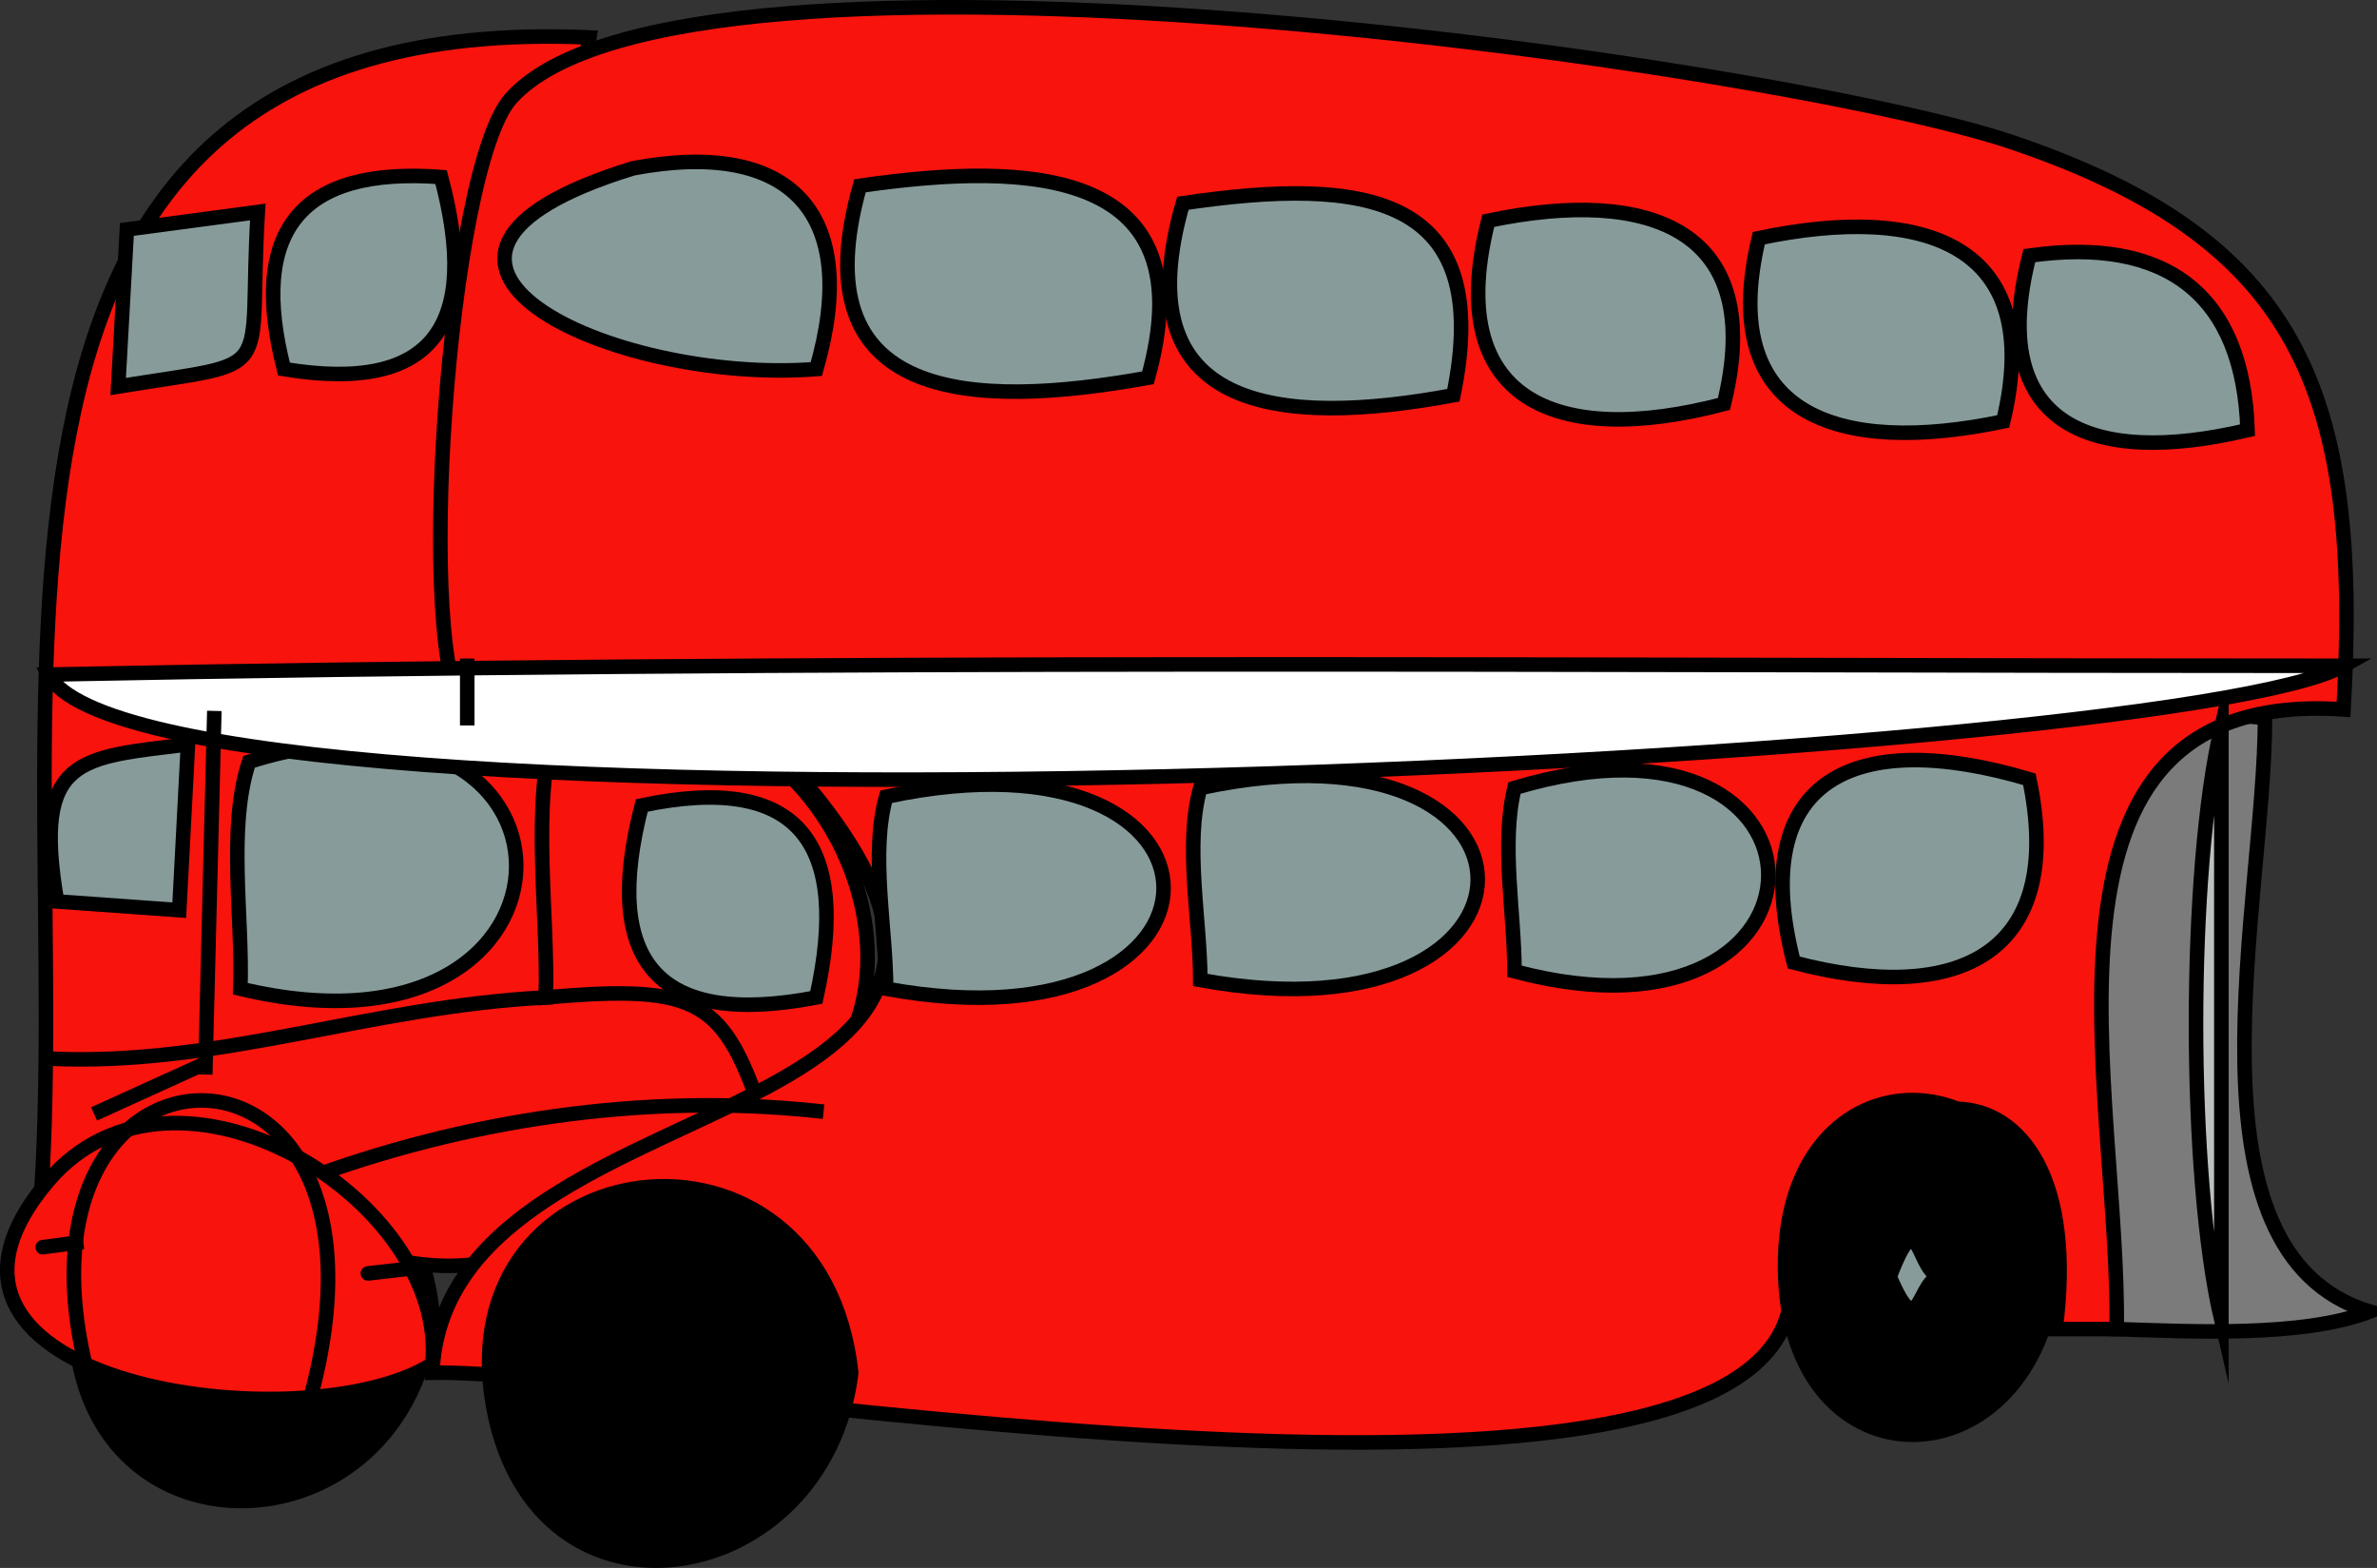 <svg xmlns="http://www.w3.org/2000/svg" xmlns:xlink="http://www.w3.org/1999/xlink" version="1.1" id="Layer_1" x="0px" y="0px" enable-background="new 0 0 822.05 841.89" xml:space="preserve" viewBox="307.47 352.55 204.28 134.74">
<rect x="307.47" y="352.55" width="204.28" height="134.74" fill="#333333" stroke="none"/>
<path fill-rule="evenodd" clip-rule="evenodd" stroke="#000000" stroke-width="1.25" stroke-linecap="square" stroke-miterlimit="10" d="  M344.625,465.265c-1.967,21.225-30.89,22.167-30.75,0C314.014,443.261,342.407,444.355,344.625,465.265z"/>
<path fill-rule="evenodd" clip-rule="evenodd" fill="#F8130D" stroke="#000000" stroke-width="1.25" stroke-linecap="square" stroke-miterlimit="10" d="  M358.125,355.765c-59.484-2.584-43.927,59.523-47.25,101.25c18.366-5.248,28.876,8.975,42.694,2.667  c28.752-13.126,25.556-14.271,25.556-46.167c-10.25,0.25-20.5,0.5-30.75,0.75C351.625,394.765,354.875,375.265,358.125,355.765z"/>
<path fill-rule="evenodd" clip-rule="evenodd" fill="#F8130D" stroke="#000000" stroke-width="1.25" stroke-linecap="square" stroke-miterlimit="10" d="  M355.125,415.015c-2.037,6.702-0.522,16.203-0.75,23.25c13.384-1.186,15.323,0.303,18.75,10.5  C392.152,440.504,378.149,406.606,355.125,415.015z"/>
<path fill-rule="evenodd" clip-rule="evenodd" fill="#879B9B" stroke="#000000" stroke-width="1.25" stroke-linecap="square" stroke-miterlimit="10" d="  M345.375,367.765c-12.16-0.914-16.537,4.691-13.5,16.5C344.798,386.406,348.768,380.422,345.375,367.765z"/>
<path fill-rule="evenodd" clip-rule="evenodd" fill="#879B9B" stroke="#000000" stroke-width="1.25" stroke-linecap="square" stroke-miterlimit="10" d="  M318.375,372.265c-0.25,4.5-0.5,9-0.75,13.5c13.996-2.273,11.116-0.403,12-15C325.875,371.265,322.125,371.765,318.375,372.265z"/>
<path fill-rule="evenodd" clip-rule="evenodd" fill="#879B9B" stroke="#000000" stroke-width="1.25" stroke-linecap="square" stroke-miterlimit="10" d="  M323.625,416.515c-9.26,1.161-13.401,0.963-11.25,13.5c3.5,0.25,7,0.5,10.5,0.75C323.125,426.015,323.375,421.265,323.625,416.515z"/>
<path fill-rule="evenodd" clip-rule="evenodd" fill="#879B9B" stroke="#000000" stroke-width="1.25" stroke-linecap="square" stroke-miterlimit="10" d="  M328.875,418.015c-1.881,5.646-0.519,13.493-0.75,19.5C359.83,445.099,359.394,408.43,328.875,418.015z"/>
<path fill-rule="evenodd" clip-rule="evenodd" fill="#7C7B7B" stroke="#000000" stroke-width="1.25" stroke-linecap="square" stroke-miterlimit="10" d="  M502.125,414.265c0,15.759-7.692,45.91,9,51c-5.854,2.22-15.427,1.701-21.75,1.5C488.859,448.97,477.009,410.956,502.125,414.265z"/>
<path fill-rule="evenodd" clip-rule="evenodd" fill="#F8130D" stroke="#000000" stroke-width="1.25" stroke-linecap="square" stroke-miterlimit="10" d="  M508.875,413.515c1.568-27.411-3.839-40.408-28.5-48.75c-19.74-6.678-114.292-20.209-129-3.75c-5.405,6.048-8.435,48.178-3.75,53.25  c5.032,5.448,22.541-2.589,30,6.75c23.978,30.022-31.908,23.904-33,49.5c18.144-0.386,112.113,16.935,116.625-5.625  c4.502-22.511,26.225-23.606,22.875,1.875c1.75,0,3.5,0,5.25,0C489.724,446.531,479.966,411.547,508.875,413.515z"/>
<path fill-rule="evenodd" clip-rule="evenodd" fill="#879B9B" stroke="#000000" stroke-width="1.25" stroke-linecap="square" stroke-miterlimit="10" d="  M409.125,370.015c-5.138,17.894,8.308,19.271,23.25,16.5C435.937,369.241,424.807,367.696,409.125,370.015z"/>
<path fill-rule="evenodd" clip-rule="evenodd" fill="#879B9B" stroke="#000000" stroke-width="1.25" stroke-linecap="square" stroke-miterlimit="10" d="  M435.375,371.515c-3.893,15.337,5.678,19.573,20.25,15.75C459.295,372.365,449.412,368.578,435.375,371.515z"/>
<path fill-rule="evenodd" clip-rule="evenodd" fill="#879B9B" stroke="#000000" stroke-width="1.25" stroke-linecap="square" stroke-miterlimit="10" d="  M458.625,373.015c-3.661,15.227,6.77,18.739,21,15.75C483.286,373.538,472.855,370.026,458.625,373.015z"/>
<path fill-rule="evenodd" clip-rule="evenodd" fill="#879B9B" stroke="#000000" stroke-width="1.25" stroke-linecap="square" stroke-miterlimit="10" d="  M381.375,368.515c-5.229,18.555,9.532,19.246,24.75,16.5C411.145,367.034,396.117,366.383,381.375,368.515z"/>
<path fill-rule="evenodd" clip-rule="evenodd" fill="#879B9B" stroke="#000000" stroke-width="1.25" stroke-linecap="square" stroke-miterlimit="10" d="  M361.875,367.015c-25.159,7.721-1.865,18.62,15.75,17.25C381.468,370.945,375.489,364.445,361.875,367.015z"/>
<path fill-rule="evenodd" clip-rule="evenodd" fill="#879B9B" stroke="#000000" stroke-width="1.25" stroke-linecap="square" stroke-miterlimit="10" d="  M500.625,389.515c-0.378-11.641-6.965-16.663-18.75-15C478.165,388.994,487.012,392.727,500.625,389.515z"/>
<path fill-rule="evenodd" clip-rule="evenodd" fill="#879B9B" stroke="#000000" stroke-width="1.25" stroke-linecap="square" stroke-miterlimit="10" d="  M437.625,420.265c-1.177,4.775,0,10.796,0,15.75C466.681,443.769,466.746,411.495,437.625,420.265z"/>
<path fill-rule="evenodd" clip-rule="evenodd" fill="#879B9B" stroke="#000000" stroke-width="1.25" stroke-linecap="square" stroke-miterlimit="10" d="  M410.625,420.265c-1.376,4.862,0,11.397,0,16.5C442.352,442.57,442.483,413.443,410.625,420.265z"/>
<path fill-rule="evenodd" clip-rule="evenodd" fill="#879B9B" stroke="#000000" stroke-width="1.25" stroke-linecap="square" stroke-miterlimit="10" d="  M383.625,421.015c-1.376,4.862,0,11.397,0,16.5C415.352,443.32,415.483,414.193,383.625,421.015z"/>
<path fill-rule="evenodd" clip-rule="evenodd" fill="#879B9B" stroke="#000000" stroke-width="1.25" stroke-linecap="square" stroke-miterlimit="10" d="  M481.875,419.515c-14.986-4.457-24.333-0.095-20.25,15.75C475.854,439.008,484.992,434.46,481.875,419.515z"/>
<path fill-rule="evenodd" clip-rule="evenodd" fill="#879B9B" stroke="#000000" stroke-width="1.25" stroke-linecap="square" stroke-miterlimit="10" d="  M362.625,421.765c13.502-2.842,17.96,3.26,15,16.5C363.986,440.885,359.148,435.23,362.625,421.765z"/>
<path fill="none" stroke="#000000" stroke-width="1.25" stroke-linecap="square" stroke-miterlimit="10" d="M333.375,454.015  c13.943-5.242,29.427-7.561,44.25-6"/>
<path fill="none" stroke="#000000" stroke-width="1.25" stroke-linecap="square" stroke-miterlimit="10" d="M311.625,443.515  c14.5,0.728,27.697-4.509,42.75-5.25"/>
<path fill-rule="evenodd" clip-rule="evenodd" fill="#BCC1C0" stroke="#000000" stroke-width="1.25" stroke-linecap="square" stroke-miterlimit="10" d="  M498.375,466.015c-2.905-12.432-2.905-38.568,0-51C498.375,432.015,498.375,449.015,498.375,466.015z"/>
<path fill-rule="evenodd" clip-rule="evenodd" fill="#FFFFFF" stroke="#000000" stroke-width="1.25" stroke-linecap="square" stroke-miterlimit="10" d="  M311.625,410.515c65.739-1.315,131.5-0.75,197.25-0.75C493.632,418.314,320.085,426.31,311.625,410.515z"/>
<path fill-rule="evenodd" clip-rule="evenodd" stroke="#000000" stroke-width="1.25" stroke-linecap="square" stroke-miterlimit="10" d="  M380.625,470.515c-2.271,18.698-27.033,23.017-30.75,3C345.666,450.847,378.038,446.72,380.625,470.515z"/>
<path fill-rule="evenodd" clip-rule="evenodd" stroke="#000000" stroke-width="1.25" stroke-linecap="square" stroke-miterlimit="10" d="  M484.125,461.515c-1.58,18.827-23.091,19.385-23.25,0C460.715,441.982,482.828,442.56,484.125,461.515z"/>
<path fill-rule="evenodd" clip-rule="evenodd" fill="#F8130D" stroke="#000000" stroke-width="1.25" stroke-linecap="square" stroke-miterlimit="10" d="  M344.625,469.765c1.41-14.004-22.065-28.594-33-15.75C296.596,471.668,333.718,476.711,344.625,469.765z"/>
<line fill="none" stroke="#000000" stroke-width="1.25" stroke-linecap="square" stroke-miterlimit="10" x1="347.625" y1="409.765" x2="347.625" y2="414.265"/>
<path fill-rule="evenodd" clip-rule="evenodd" fill="#F7F619" stroke="#000000" stroke-width="1.25" stroke-linecap="square" stroke-miterlimit="10" d="  M343.125,461.515C336.932,462.23,338.591,462.039,343.125,461.515L343.125,461.515z"/>
<path fill-rule="evenodd" clip-rule="evenodd" fill="#F7F619" stroke="#000000" stroke-width="1.25" stroke-linecap="square" stroke-miterlimit="10" d="  M314.625,459.265C308.917,460.021,311.189,459.72,314.625,459.265L314.625,459.265z"/>
<path fill-rule="evenodd" clip-rule="evenodd" d="M325.125,444.265l0.75-30L325.125,444.265z"/>
<line fill="none" stroke="#000000" stroke-width="1.25" stroke-linecap="square" stroke-miterlimit="10" x1="325.125" y1="444.265" x2="325.875" y2="414.265"/>
<path fill="none" stroke="#000000" stroke-width="1.25" stroke-linecap="square" stroke-miterlimit="10" d="M334.125,472.765  c9.468-34.593-28.273-33.564-18.75-0.75"/>
<path fill="none" stroke="#000000" stroke-width="1.25" stroke-linecap="square" stroke-miterlimit="10" d="M316.125,448.015  c2.75-1.25,5.5-2.5,8.25-3.75"/>
<path fill-rule="evenodd" clip-rule="evenodd" fill="#879B9B" stroke="#000000" stroke-width="1.25" stroke-linecap="square" stroke-miterlimit="10" d="  M367.875,470.515C361.946,470.515,361.946,470.515,367.875,470.515L367.875,470.515z"/>
<path fill-rule="evenodd" clip-rule="evenodd" fill="#879B9B" stroke="#000000" stroke-width="1.25" stroke-linecap="square" stroke-miterlimit="10" d="  M474.375,462.265c-2.104-0.107-1.866,6.249-4.5,0C472.521,455.277,472.113,462.15,474.375,462.265z"/>
</svg>